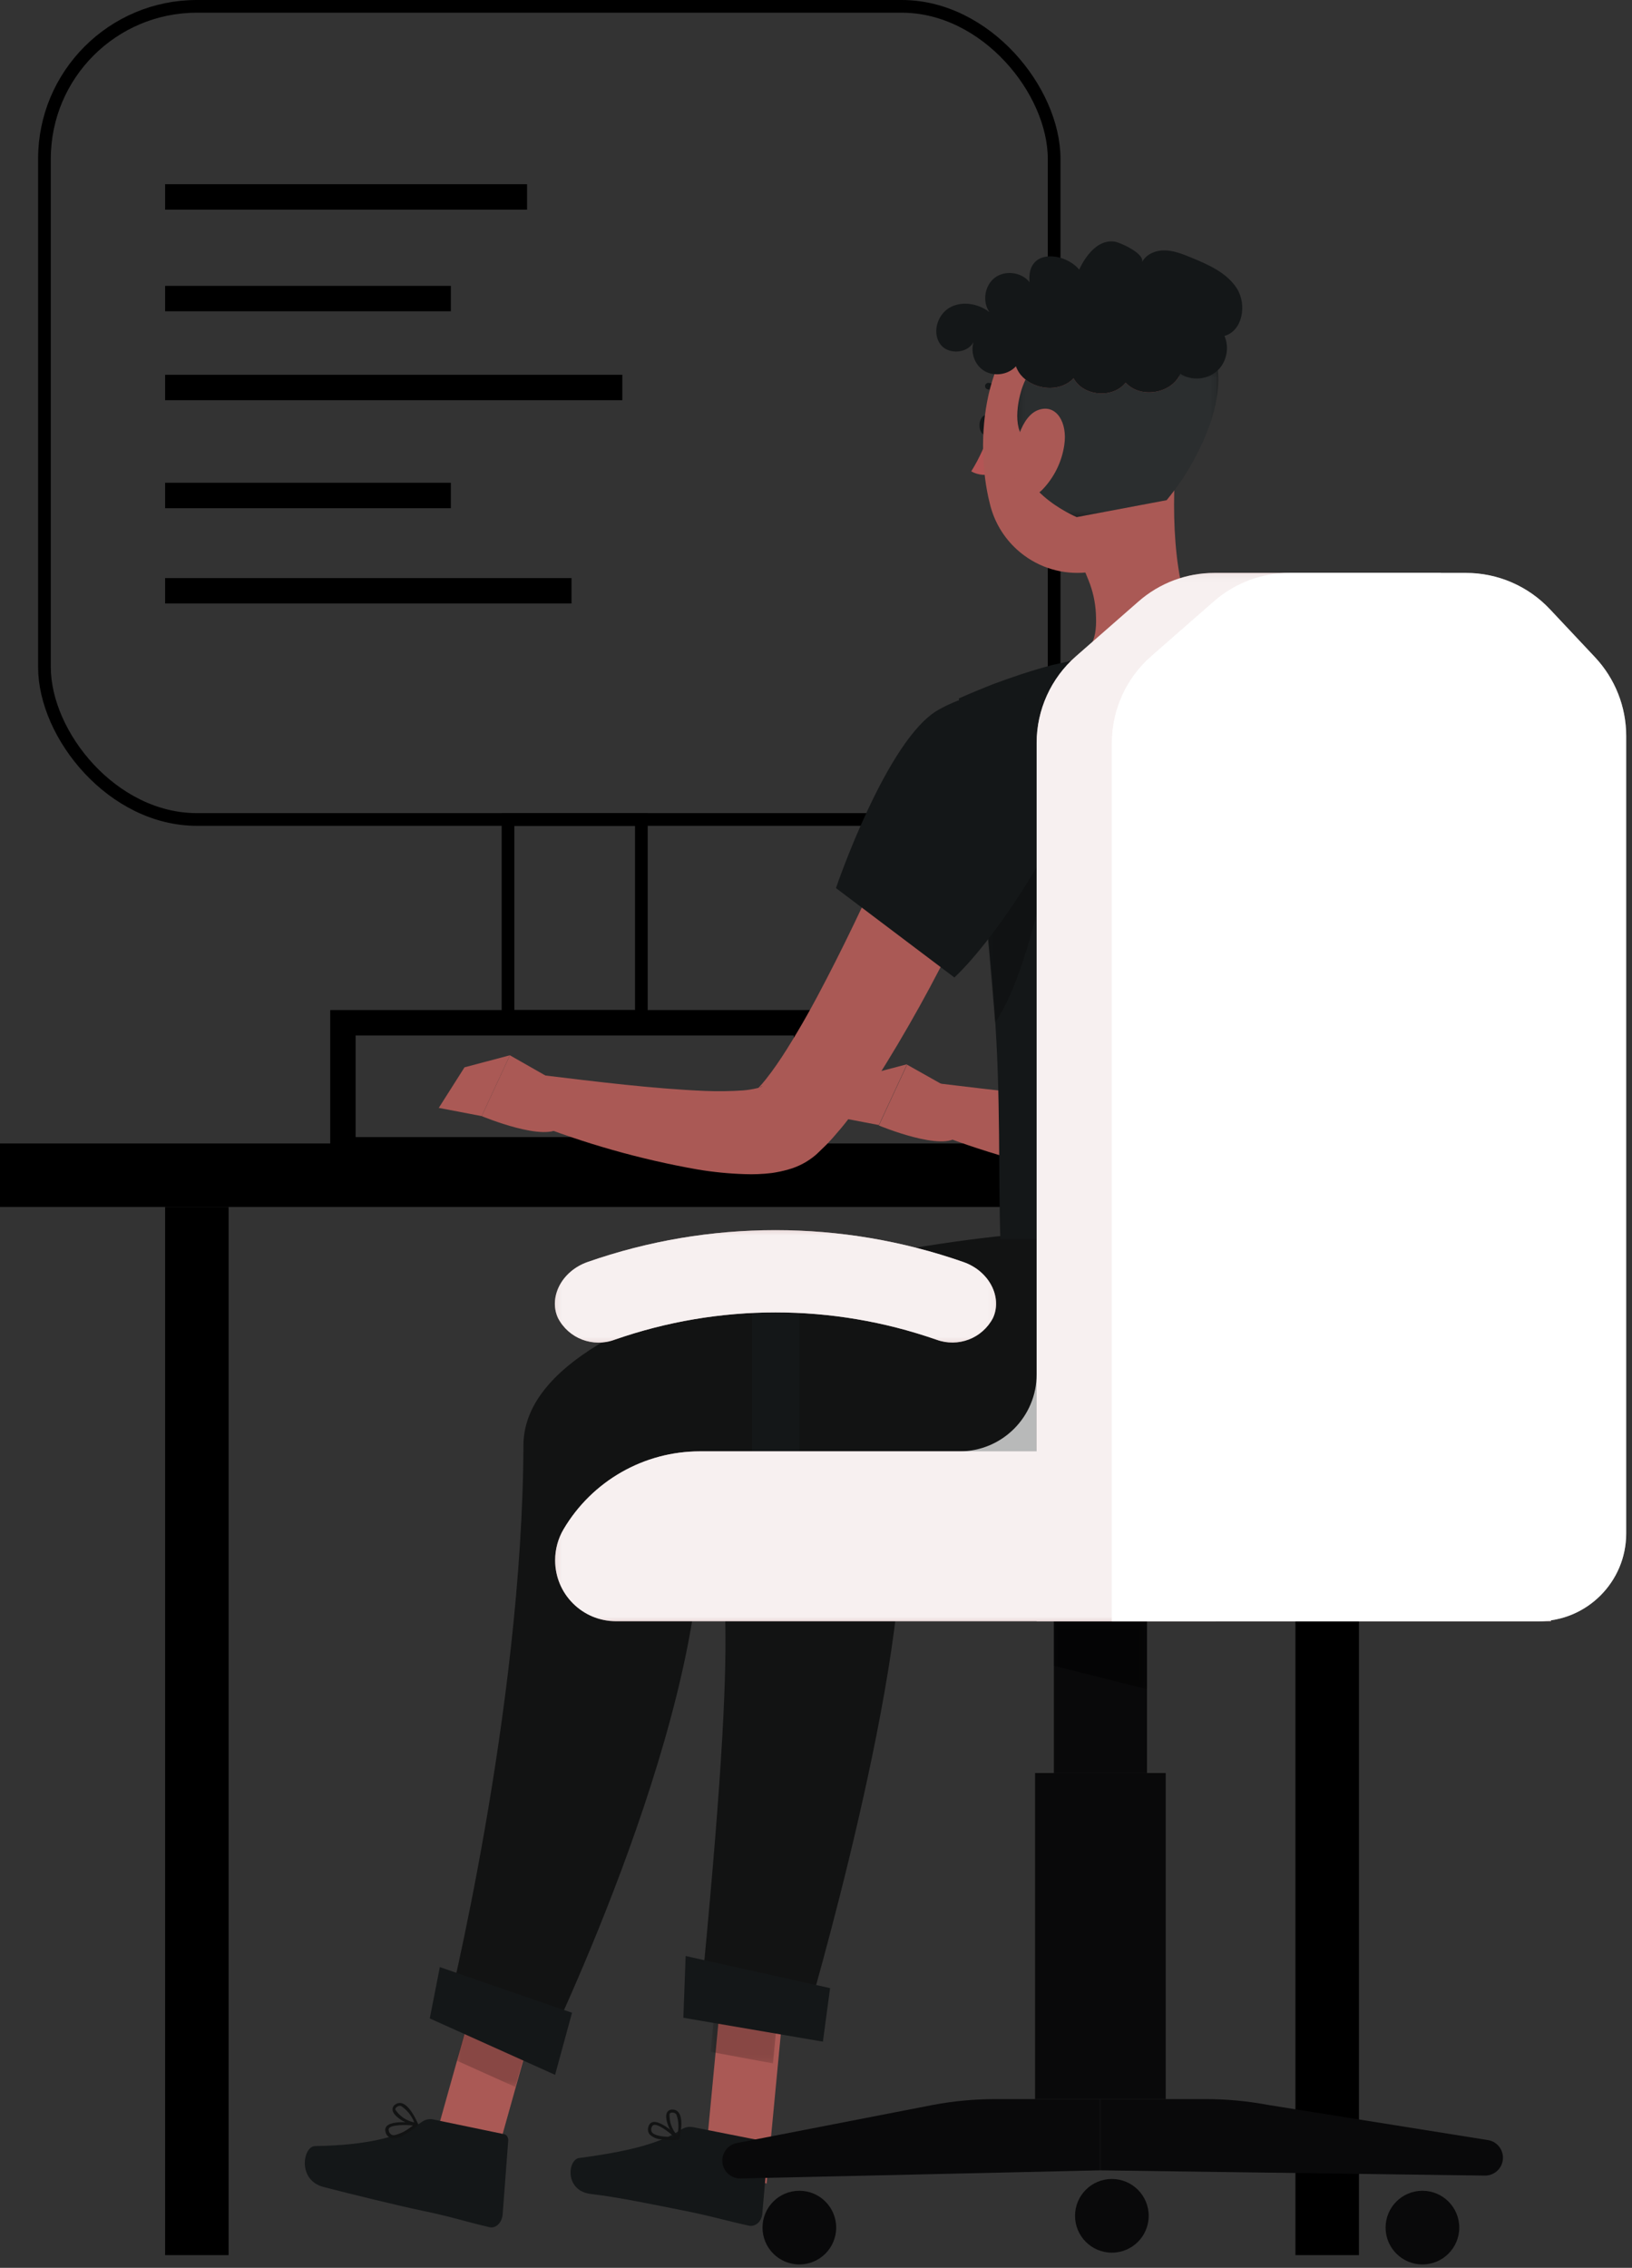 <svg width="257" height="357" viewBox="0 0 257 357" fill="none" xmlns="http://www.w3.org/2000/svg">
<rect x="0" y="0" width="257" height="357" fill="#333333" stroke="none"/>
<rect x="7" y="1" width="159" height="128" rx="24" stroke="black" stroke-width="2"/>
<rect x="80" y="129" width="21" height="31" stroke="black" stroke-width="2"/>
<rect x="26.5" y="29.5" width="56" height="3" fill="black" stroke="black"/>
<rect x="26.5" y="45.5" width="44" height="3" fill="black" stroke="black"/>
<rect x="26.5" y="59.5" width="71" height="3" fill="black" stroke="black"/>
<rect y="180" width="224" height="10" fill="black"/>
<rect x="26.5" y="76.5" width="44" height="3" fill="black" stroke="black"/>
<rect x="26" y="190" width="10" height="165" fill="black"/>
<rect x="204" y="190" width="10" height="165" fill="black"/>
<rect x="26.5" y="91.5" width="63" height="3" fill="black" stroke="black"/>
<rect x="54" y="161" width="73" height="20" stroke="black" stroke-width="4"/>
<path d="M120.72 343.733L111 340.827L113.267 317L122.987 319.908L120.72 343.733Z" fill="#AA5955"/>
<mask id="mask0_1509_946" style="mask-type:luminance" maskUnits="userSpaceOnUse" x="111" y="309" width="12" height="16">
<path d="M111.897 309.647H122.884V324.82H111.897V309.647Z" fill="white"/>
</mask>
<g mask="url(#mask0_1509_946)">
<g opacity="0.2">
<path d="M122.884 312.54L113.164 309.647L111.897 322.995L121.724 324.821L122.884 312.54Z" fill="black"/>
</g>
</g>
<path d="M177.35 194.589C177.35 194.589 110.509 200.228 112.15 229.256C113.494 253.019 117.015 246.56 110.097 317.211L126.911 318.139C126.911 318.139 144.017 260.348 141.71 237.389C160.549 237.389 203.683 239.043 209.949 222.043C213.061 213.409 214.575 204.284 214.417 195.109L177.35 194.589Z" fill="#121313"/>
<path d="M129.586 321.392L107.612 317.633L107.972 307.913L130.719 312.966L129.586 321.392Z" fill="#141718"/>
<path d="M109.096 334.845L120.322 337.065C120.718 337.123 121.002 337.542 120.962 338.01L120.029 348.625C119.858 349.767 118.949 350.542 117.976 350.373C114.082 349.522 112.242 348.891 107.309 347.915C104.269 347.317 97.322 345.853 93.096 345.379C88.869 344.907 89.376 339.963 91.202 339.71C99.416 338.625 104.082 337.302 107.269 335.238C107.824 334.873 108.466 334.733 109.096 334.845Z" fill="#141718"/>
<path d="M106.206 336.408C104.351 336.408 103.046 336.195 102.659 335.648C102.503 335.384 102.503 335.058 102.659 334.795C102.702 334.65 102.818 334.539 102.965 334.502C103.645 334.355 105.166 335.475 106.206 336.408ZM104.059 336.768C104.942 336.887 105.837 336.915 106.726 336.848C106.817 336.847 106.898 336.788 106.925 336.702C106.97 336.623 106.97 336.527 106.925 336.448C106.645 336.168 104.125 333.782 102.833 334.048C102.527 334.102 102.277 334.316 102.178 334.608C101.965 335.035 101.995 335.544 102.258 335.942C102.737 336.428 103.378 336.722 104.059 336.768Z" fill="#121313"/>
<path d="M106.046 332.569C106.235 332.598 106.403 332.706 106.513 332.862C106.903 333.914 106.946 335.063 106.631 336.142C105.823 335.229 105.395 334.041 105.433 332.821C105.433 332.689 105.578 332.541 105.925 332.555L106.046 332.569ZM106.739 336.849H106.846C106.922 336.819 106.982 336.755 107.006 336.675C107.006 336.555 107.739 333.714 106.886 332.582C106.675 332.273 106.326 332.09 105.953 332.089C105.541 332.03 105.142 332.262 104.993 332.649C104.578 333.702 105.726 336.035 106.619 336.795C106.65 336.827 106.693 336.847 106.739 336.849Z" fill="#121313"/>
<path d="M76.483 345.455L67.23 341.295L73.629 318.47L82.883 322.628L76.483 345.455Z" fill="#AA5955"/>
<mask id="mask1_1509_946" style="mask-type:luminance" maskUnits="userSpaceOnUse" x="71" y="312" width="14" height="17">
<path d="M71.898 312.595H84.445V328.528H71.898V312.595Z" fill="white"/>
</mask>
<g mask="url(#mask1_1509_946)">
<g opacity="0.2">
<path d="M84.445 316.755L75.193 312.595L71.899 324.368L81.151 328.528L84.445 316.755Z" fill="black"/>
</g>
</g>
<path d="M157.455 194.589C157.016 194.589 82.523 202.256 82.428 227.521C82.268 269.309 70.335 317.211 70.335 317.211L85.058 324.504C85.058 324.504 110.696 272.575 110.31 240.003C130.803 234.121 183.816 244.003 190.083 227.015C195.215 213.121 192.442 194.589 192.442 194.589H157.455Z" fill="#121313"/>
<path d="M87.412 326.618L67.678 317.739L69.266 309.658L90.079 316.846L87.412 326.618Z" fill="#141718"/>
<path d="M68.149 333.625L79.403 335.962C79.792 336.034 80.068 336.491 80.029 337.001L79.149 348.67C78.999 349.937 78.087 350.805 77.112 350.61L77.109 350.609C73.216 349.709 71.376 349.017 66.442 347.994C63.403 347.373 55.123 345.363 50.949 344.273C46.776 343.182 47.709 337.867 49.616 337.831C57.869 337.71 63.216 336.361 66.389 334.057C66.922 333.665 67.541 333.513 68.149 333.625Z" fill="#141718"/>
<path d="M65.033 334.588C63.584 335.724 62.371 336.277 61.733 336.08C61.449 335.957 61.253 335.688 61.225 335.38C61.173 335.239 61.205 335.083 61.307 334.973C61.783 334.495 63.651 334.455 65.033 334.588ZM63.528 336.144C64.311 335.719 65.048 335.211 65.724 334.629C65.799 334.568 65.831 334.468 65.801 334.375C65.773 334.288 65.697 334.228 65.607 334.22C65.216 334.159 61.775 333.711 60.883 334.705C60.681 334.936 60.615 335.253 60.701 335.545C60.78 336.016 61.104 336.409 61.551 336.576C62.24 336.685 62.947 336.531 63.528 336.144Z" fill="#121313"/>
<path d="M62.623 331.592C62.792 331.497 62.992 331.477 63.176 331.536C64.116 332.157 64.836 333.059 65.232 334.113C64.035 333.861 62.98 333.159 62.287 332.149C62.208 332.043 62.241 331.837 62.529 331.644L62.623 331.592ZM65.723 334.629L65.82 334.56C65.871 334.499 65.879 334.413 65.844 334.343C65.773 334.247 64.677 331.515 63.32 331.101C62.969 330.987 62.584 331.047 62.284 331.261C61.919 331.463 61.737 331.888 61.845 332.289C62.131 333.385 64.432 334.579 65.613 334.66C65.651 334.659 65.689 334.648 65.723 334.629Z" fill="#121313"/>
<path d="M182.763 113.972C184.723 118.186 186.336 122.239 187.95 126.452C189.563 130.666 190.99 134.879 192.31 139.199C193.63 143.519 194.776 147.946 195.696 152.532C196.7 157.298 197.2 162.156 197.19 167.026C197.175 169.886 196.747 172.727 195.923 175.466C195.403 177.143 194.655 178.74 193.696 180.212C193.139 181.047 192.5 181.824 191.79 182.532L191.216 183.092C190.896 183.359 190.55 183.652 190.216 183.879C189.654 184.266 189.056 184.595 188.43 184.866C187.506 185.275 186.54 185.583 185.55 185.786C184.771 185.951 183.983 186.067 183.19 186.132C181.836 186.218 180.478 186.218 179.123 186.132C176.718 186.018 174.322 185.75 171.95 185.332C163.099 183.723 154.43 181.24 146.068 177.919L148.003 170.572C156.47 171.586 165.11 172.666 173.256 173.039C175.283 173.039 177.256 173.132 179.096 173.039C179.916 172.996 180.732 172.892 181.536 172.732C182.203 172.612 182.776 172.372 182.576 172.386C182.444 172.431 182.318 172.494 182.203 172.572C182.068 172.652 181.944 172.746 181.83 172.852C181.83 172.852 181.896 172.746 181.95 172.626C182.123 172.244 182.256 171.847 182.35 171.439C182.647 169.974 182.768 168.479 182.71 166.986C182.514 163.167 181.947 159.375 181.016 155.666C180.11 151.666 178.936 147.772 177.656 143.812C176.376 139.852 174.99 135.892 173.47 131.946C171.95 127.999 170.35 124.039 168.776 120.319L182.763 113.972Z" fill="#AA5955"/>
<path d="M151.681 172.573L142.841 167.599L138.401 177.173C138.401 177.173 148.735 181.479 150.909 178.786L151.681 172.573Z" fill="#AA5955"/>
<path d="M135.681 169.412L131.643 175.812L138.401 177.105L142.841 167.532L135.681 169.412Z" fill="#AA5955"/>
<path d="M162.149 121.576C160.456 125.829 158.683 129.896 156.816 134.016C154.949 138.136 153.083 142.189 151.109 146.243C147.137 154.496 142.684 162.511 137.776 170.243C136.443 172.216 135.109 174.176 133.616 176.136C132.869 177.123 132.043 178.096 131.163 179.096C130.683 179.603 130.296 180.069 129.736 180.589L128.936 181.363L128.483 181.789C127.215 182.876 125.721 183.668 124.109 184.109C123.26 184.351 122.397 184.533 121.523 184.656C120.099 184.828 118.663 184.887 117.229 184.829C114.753 184.749 112.287 184.505 109.843 184.096C100.803 182.5 91.949 179.988 83.416 176.603L85.363 169.243C93.989 170.283 102.803 171.389 111.096 171.736C113.052 171.811 115.011 171.785 116.963 171.656C117.749 171.593 118.529 171.469 119.296 171.283C119.547 171.224 119.788 171.135 120.016 171.016C120.096 171.016 120.016 170.923 119.656 171.149C119.525 171.223 119.404 171.312 119.296 171.416C119.296 171.416 119.389 171.296 119.429 171.256L119.803 170.843C120.043 170.603 120.336 170.203 120.616 169.883C121.163 169.188 121.723 168.443 122.283 167.629C123.389 166.043 124.469 164.283 125.536 162.496C127.669 158.923 129.656 155.123 131.603 151.283C133.549 147.443 135.416 143.523 137.256 139.576C140.923 131.709 144.509 123.643 147.923 115.709L162.149 121.576Z" fill="#AA5955"/>
<path d="M89.149 171.163L80.296 166.123L75.856 175.696C75.856 175.696 86.189 180.016 88.376 177.323L89.149 171.163Z" fill="#AA5955"/>
<path d="M73.149 168.015L69.096 174.402L75.856 175.696L80.296 166.122L73.149 168.015Z" fill="#AA5955"/>
<path d="M185.042 74.269L179.389 80.816L170.761 89.741C170.938 90.18 171.177 90.752 171.421 91.357C172.085 93.002 172.478 94.749 172.571 96.521C172.759 100.098 172.417 103.124 166.775 105.549C166.775 105.549 160.855 113.282 174.935 111.136C189.015 108.989 191.135 101.682 191.135 101.682C184.895 97.242 184.549 82.482 185.042 74.269Z" fill="#AA5955"/>
<path d="M156.335 66.882C156.335 67.763 155.895 68.509 155.309 68.536C154.722 68.562 154.255 67.869 154.243 66.989C154.229 66.109 154.697 65.362 155.269 65.336C155.842 65.309 156.322 66.002 156.335 66.882Z" fill="#141718"/>
<path d="M159.282 63.602C159.109 63.601 158.947 63.511 158.857 63.362C158.157 62.215 156.965 61.456 155.63 61.309C155.345 61.294 155.122 61.06 155.122 60.776C155.13 60.489 155.367 60.263 155.655 60.269C157.341 60.419 158.855 61.358 159.735 62.803C159.883 63.047 159.813 63.364 159.577 63.523C159.486 63.575 159.386 63.602 159.282 63.602Z" fill="#141718"/>
<path d="M156.016 67.376C155.3 69.777 154.268 72.072 152.948 74.203C154.058 74.828 155.387 74.925 156.576 74.469L156.016 67.376Z" fill="#B45555"/>
<path d="M185.841 62.443C185.321 73.323 185.561 79.776 180.161 85.536C174.901 91.333 165.937 91.768 160.141 86.508C158.016 84.58 156.525 82.05 155.869 79.256C153.416 69.616 154.696 53.443 165.203 48.589C172.289 45.078 180.879 47.977 184.391 55.064C185.523 57.35 186.024 59.897 185.841 62.443Z" fill="#AA5955"/>
<path d="M190.779 66.071C189.206 70.684 186.819 74.978 183.713 78.738L169.553 81.404C169.553 81.404 158.366 76.724 161.354 69.018C159.461 67.418 160.166 62.471 161.499 59.751C163.634 61.458 167.141 61.604 169.059 59.551C170.606 62.391 175.247 62.791 177.259 60.231C179.567 62.791 184.486 62.004 185.873 58.844C187.581 59.964 190.033 59.804 191.581 58.471C191.646 58.404 191.713 58.351 191.779 58.284C192.006 60.231 191.779 62.778 190.779 66.071Z" fill="#141718"/>
<mask id="mask2_1509_946" style="mask-type:luminance" maskUnits="userSpaceOnUse" x="160" y="58" width="32" height="24">
<path d="M160.196 58.284H191.86V81.404H160.196V58.284Z" fill="white"/>
</mask>
<g mask="url(#mask2_1509_946)">
<g opacity="0.1">
<path d="M190.779 66.072C189.206 70.685 186.819 74.978 183.713 78.738L169.553 81.405C169.553 81.405 158.366 76.725 161.354 69.018C159.461 67.418 160.166 62.471 161.499 59.752C163.634 61.458 167.141 61.605 169.059 59.551C170.606 62.392 175.247 62.791 177.259 60.231C179.567 62.791 184.486 62.005 185.873 58.845C187.581 59.965 190.033 59.805 191.581 58.471C191.646 58.405 191.713 58.352 191.779 58.285C192.006 60.231 191.779 62.778 190.779 66.072Z" fill="white"/>
</g>
</g>
<path d="M192.82 52.884C193.62 54.671 193.18 56.924 191.78 58.284C191.713 58.351 191.647 58.404 191.58 58.471C190.033 59.804 187.58 59.964 185.873 58.844C184.487 62.004 179.568 62.791 177.26 60.231C175.247 62.791 170.607 62.391 169.06 59.551C167.14 61.604 163.633 61.458 161.5 59.751C160.94 59.311 160.473 58.751 160.167 58.097C160.087 57.951 160.033 57.804 159.98 57.657C159.86 57.791 159.74 57.911 159.607 58.017C158.313 59.084 156.273 59.244 154.86 58.297C153.7 57.524 153.06 56.084 153.153 54.711C153.167 54.417 153.22 54.138 153.3 53.858C153.193 54.057 153.06 54.244 152.901 54.404C151.74 55.644 149.287 55.697 148.153 54.284C146.74 52.538 147.54 49.631 149.473 48.471C150.247 48.017 151.1 47.804 151.98 47.804C153.34 47.804 154.727 48.297 155.807 49.124C154.647 47.458 155.06 44.911 156.687 43.697C158.313 42.498 160.873 42.831 162.127 44.417C161.953 42.524 162.58 41.391 163.553 40.804C165.393 39.737 168.46 40.657 169.953 42.444C169.953 42.444 172.007 37.484 175.553 38.044C176.327 38.151 179.967 39.764 179.873 41.071C179.873 41.164 179.848 41.244 179.807 41.324C179.86 41.218 179.913 41.124 179.98 41.031C180.673 39.938 182.073 39.391 183.393 39.417C184.82 39.431 186.181 39.977 187.5 40.511C190.26 41.644 193.193 42.911 194.793 45.431C196.38 47.964 195.687 52.084 192.82 52.884Z" fill="#141718"/>
<path d="M167.602 70.029C167.216 72.717 165.982 75.21 164.082 77.149C161.669 79.455 159.616 77.149 159.589 73.642C159.589 70.469 160.776 65.442 163.589 64.509C166.402 63.575 168.122 66.575 167.602 70.029Z" fill="#AA5955"/>
<path d="M210.243 105.469C209.243 102.802 204.576 100.136 201.709 100.136H199.816C196.508 100.136 192.388 100.402 188.388 100.869C180.768 101.713 173.2 102.985 165.721 104.682C162.281 105.589 158.963 106.736 156.323 107.722C152.963 109.056 150.989 109.949 150.989 109.949C150.989 109.949 154.671 134.462 156.576 158.81C157.635 172.36 157.197 185.816 157.536 195.069H214.416C216.376 183.949 216.067 174.25 216.227 154.172C216.32 142.118 214.363 116.442 210.243 105.469Z" fill="#141718"/>
<mask id="mask3_1509_946" style="mask-type:luminance" maskUnits="userSpaceOnUse" x="155" y="124" width="13" height="38">
<path d="M155.347 124.667H167.04V161.028H155.347V124.667Z" fill="white"/>
</mask>
<g mask="url(#mask3_1509_946)">
<g opacity="0.2">
<path d="M155.348 145.202C155.773 150.308 156.213 155.668 156.681 161.028C163.348 151.295 167.041 124.667 167.041 124.667L155.348 145.202Z" fill="black"/>
</g>
</g>
<path d="M147.775 111.742C139.629 116.328 131.643 139.8 131.643 139.8L150.296 153.875C157.415 147.142 167.828 130.435 168.963 123.755C170.789 113.502 160.828 104.435 147.775 111.742Z" fill="#141718"/>
<path d="M131.678 350.665C131.678 353.868 129.081 356.465 125.877 356.465C122.674 356.465 120.078 353.868 120.078 350.665C120.078 347.462 122.674 344.865 125.877 344.865C129.081 344.865 131.678 347.462 131.678 350.665Z" fill="#09090A"/>
<path d="M218.197 350.665C218.197 353.868 220.793 356.465 223.997 356.465C227.2 356.465 229.797 353.868 229.797 350.665C229.797 347.462 227.2 344.865 223.997 344.865C220.793 344.865 218.197 347.462 218.197 350.665Z" fill="#09090A"/>
<path d="M169.292 348.811C169.292 352.014 171.888 354.611 175.092 354.611C178.295 354.611 180.891 352.014 180.891 348.811C180.891 345.608 178.295 343.01 175.092 343.01C171.888 343.01 169.292 345.608 169.292 348.811Z" fill="#09090A"/>
<path d="M173.291 341.652V330.439H156.677C153.416 330.441 150.161 330.744 146.957 331.345L116.023 337.356C114.496 337.655 113.501 339.131 113.799 340.656C114.063 342.011 115.269 342.973 116.649 342.931L173.291 341.652Z" fill="#09090A"/>
<path d="M173.291 341.652V330.438H189.918C193.178 330.44 196.431 330.742 199.638 331.345L234.404 336.902C235.93 337.2 236.926 338.678 236.627 340.202C236.364 341.557 235.156 342.52 233.778 342.477L173.291 341.652Z" fill="#09090A"/>
<path d="M162.997 279.105H183.572V330.452H162.997V279.105Z" fill="#09090A"/>
<path d="M165.957 255.212H180.624V279.092H165.957V255.212Z" fill="#09090A"/>
<mask id="mask4_1509_946" style="mask-type:luminance" maskUnits="userSpaceOnUse" x="165" y="255" width="16" height="11">
<path d="M165.957 255.212H180.624V265.919H165.957V255.212Z" fill="white"/>
</mask>
<g mask="url(#mask4_1509_946)">
<g opacity="0.5">
<path d="M165.958 262.225L180.625 265.919V255.211H165.958V262.225Z" fill="black"/>
</g>
</g>
<path d="M118.424 201.184H125.877V232.985H118.424V201.184Z" fill="#141718"/>
<path d="M163.244 255.212V116.968C163.244 111.733 165.503 106.755 169.441 103.307L179.295 94.681C182.605 91.783 186.855 90.185 191.255 90.185H226.849L244.243 108.692V255.212H163.244Z" fill="#E3CCCC"/>
<path d="M110.251 228.464H191.451V255.212H97.024C91.723 255.215 87.42 250.922 87.416 245.619C87.415 243.894 87.879 242.202 88.757 240.718C93.251 233.12 101.424 228.462 110.251 228.464Z" fill="#E3CCCC"/>
<mask id="mask5_1509_946" style="mask-type:luminance" maskUnits="userSpaceOnUse" x="87" y="90" width="158" height="166">
<path d="M87.42 90.191H244.247V255.218H87.42V90.191Z" fill="white"/>
</mask>
<g mask="url(#mask5_1509_946)">
<g opacity="0.7">
<path d="M244.247 108.698V255.218H97.02C91.725 255.218 87.42 250.924 87.42 245.618C87.42 243.898 87.873 242.204 88.753 240.726C93.247 233.138 101.392 228.471 110.207 228.471H151.105C157.811 228.471 163.247 223.035 163.247 216.33V116.964C163.247 111.738 165.499 106.751 169.445 103.311L179.3 94.684C182.607 91.778 186.86 90.191 191.26 90.191H226.845L244.247 108.698Z" fill="white"/>
</g>
</g>
<path d="M175.092 255.212V116.968C175.092 111.733 177.35 106.755 181.288 103.307L191.142 94.681C194.453 91.783 198.702 90.185 203.102 90.185H230.844C235.854 90.185 240.644 92.256 244.074 95.907L251.165 103.451C254.329 106.817 256.09 111.264 256.09 115.885V241.369C256.09 249.015 249.894 255.212 242.249 255.212H175.092Z" fill="white"/>
<mask id="mask6_1509_946" style="mask-type:luminance" maskUnits="userSpaceOnUse" x="175" y="90" width="82" height="166">
<path d="M175.092 90.186H256.09V255.212H175.092V90.186Z" fill="white"/>
</mask>
<g mask="url(#mask6_1509_946)">
<g opacity="0.5">
<path d="M175.092 255.212V116.968C175.092 111.733 177.35 106.755 181.288 103.307L191.142 94.681C194.453 91.783 198.702 90.185 203.102 90.185H230.844C235.854 90.185 240.644 92.256 244.074 95.907L251.165 103.451C254.329 106.817 256.09 111.264 256.09 115.885V241.369C256.09 249.015 249.894 255.212 242.249 255.212H175.092Z" fill="white"/>
</g>
</g>
<path d="M147.465 210.891C131.061 205.165 113.202 205.165 96.798 210.891C93.391 212.175 89.565 210.715 87.878 207.491C86.358 204.278 88.398 200.118 92.531 198.665C111.687 191.971 132.547 191.971 151.705 198.665C155.837 200.105 157.878 204.278 156.358 207.491C154.667 210.698 150.862 212.153 147.465 210.891Z" fill="#E3CCCC"/>
<mask id="mask7_1509_946" style="mask-type:luminance" maskUnits="userSpaceOnUse" x="87" y="193" width="70" height="19">
<path d="M87.376 193.644H156.86V211.356H87.376V193.644Z" fill="white"/>
</mask>
<g mask="url(#mask7_1509_946)">
<g opacity="0.7">
<path d="M147.465 210.891C131.061 205.165 113.202 205.165 96.798 210.891C93.391 212.175 89.565 210.715 87.878 207.491C86.358 204.278 88.398 200.118 92.531 198.665C111.687 191.971 132.547 191.971 151.705 198.665C155.837 200.105 157.878 204.278 156.358 207.491C154.667 210.698 150.862 212.153 147.465 210.891Z" fill="white"/>
</g>
</g>
</svg>
